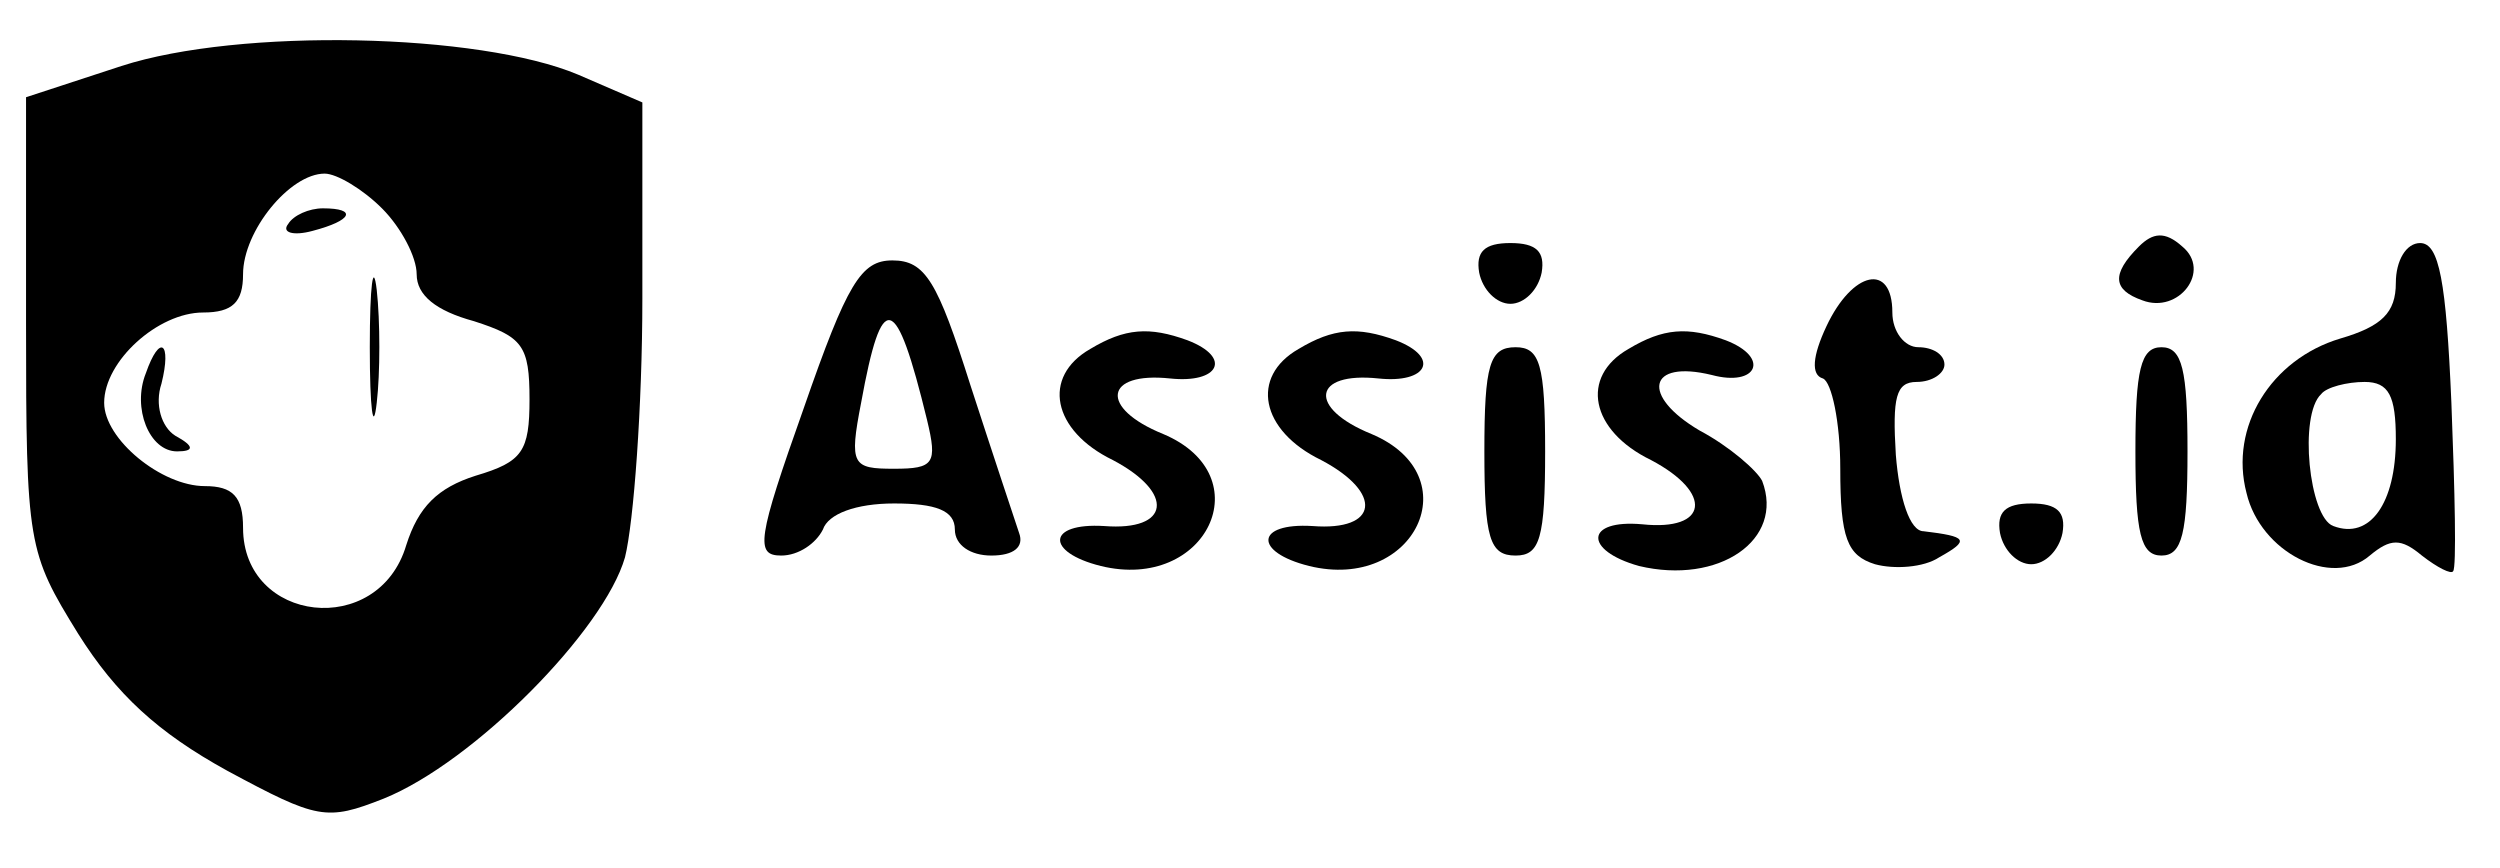 <?xml version="1.0" standalone="no"?>
<!DOCTYPE svg PUBLIC "-//W3C//DTD SVG 20010904//EN"
 "http://www.w3.org/TR/2001/REC-SVG-20010904/DTD/svg10.dtd">
<svg version="1.0" xmlns="http://www.w3.org/2000/svg"
 width="144pt" height="50pt" viewBox="0 0 144 50"
 preserveAspectRatio="xMidYMid meet">

<g transform="translate(0,50) scale(0.1,-0.1)"
fill="#000000" stroke="none">
<path d="M70 462 l-55 -18 0 -130 c0 -128 1 -132 30 -179 22 -35 46 -57 86
-79 52 -28 57 -29 90 -16 52 21 127 97 139 139 5 20 10 87 10 149 l0 113 -37
16 c-57 24 -195 27 -263 5z m150 -82 c11 -11 20 -28 20 -38 0 -12 11 -21 33
-27 28 -9 32 -14 32 -45 0 -30 -4 -36 -31 -44 -22 -7 -33 -18 -40 -40 -16 -54
-94 -45 -94 10 0 18 -6 24 -22 24 -25 0 -58 27 -58 48 0 24 31 52 57 52 17 0
23 6 23 22 0 25 27 58 47 58 7 0 22 -9 33 -20z"/>
<path d="M166 371 c-4 -5 3 -7 14 -4 23 6 26 13 6 13 -8 0 -17 -4 -20 -9z"/>
<path d="M213 300 c0 -36 2 -50 4 -32 2 17 2 47 0 65 -2 17 -4 3 -4 -33z"/>
<path d="M84 285 c-8 -20 2 -45 18 -45 10 0 10 3 -1 9 -8 5 -12 18 -8 30 6 24
-1 29 -9 6z"/>
<path d="M1232 358 c-16 -16 -15 -25 2 -31 21 -8 40 17 23 31 -10 9 -17 8 -25
0z"/>
<path d="M852 343 c2 -10 10 -18 18 -18 8 0 16 8 18 18 2 12 -3 17 -18 17 -15
0 -20 -5 -18 -17z"/>
<path d="M1380 337 c0 -17 -8 -25 -32 -32 -40 -12 -64 -51 -54 -89 8 -34 49
-55 71 -36 12 10 18 10 30 0 9 -7 17 -11 18 -9 2 2 1 46 -1 97 -3 70 -7 92
-18 92 -8 0 -14 -10 -14 -23z m0 -90 c0 -37 -15 -58 -36 -50 -14 5 -20 64 -7
76 3 4 15 7 25 7 14 0 18 -8 18 -33z"/>
<path d="M463 265 c-27 -76 -28 -85 -13 -85 10 0 20 7 24 15 3 9 19 15 41 15
24 0 35 -4 35 -15 0 -9 9 -15 21 -15 13 0 19 5 16 13 -2 6 -15 45 -28 85 -19
60 -26 72 -45 72 -18 0 -26 -13 -51 -85z m71 -7 c6 -25 4 -28 -19 -28 -24 0
-26 2 -19 38 12 66 20 64 38 -10z"/>
<path d="M1052 312 c-8 -17 -9 -28 -2 -30 5 -2 10 -25 10 -52 0 -40 4 -50 20
-55 11 -3 28 -2 37 4 18 10 16 12 -9 15 -8 0 -14 19 -16 44 -2 33 0 42 12 42
9 0 16 5 16 10 0 6 -7 10 -15 10 -8 0 -15 9 -15 20 0 29 -23 24 -38 -8z"/>
<path d="M628 299 c-28 -16 -22 -47 13 -64 36 -19 33 -41 -5 -38 -33 2 -34
-15 -2 -23 61 -15 93 52 36 76 -37 15 -34 36 4 32 28 -3 36 12 10 22 -22 8
-36 7 -56 -5z"/>
<path d="M748 299 c-28 -16 -22 -47 13 -64 36 -19 33 -41 -5 -38 -33 2 -34
-15 -2 -23 61 -15 93 52 36 76 -37 15 -34 36 4 32 28 -3 36 12 10 22 -22 8
-36 7 -56 -5z"/>
<path d="M938 299 c-28 -16 -22 -47 13 -64 36 -19 33 -41 -5 -37 -33 3 -34
-15 -2 -24 46 -11 84 15 71 49 -3 6 -19 20 -36 29 -34 20 -30 41 7 32 26 -7
34 10 8 20 -22 8 -36 7 -56 -5z"/>
<path d="M855 240 c0 -50 3 -60 18 -60 14 0 17 10 17 60 0 50 -3 60 -17 60
-15 0 -18 -10 -18 -60z"/>
<path d="M1230 240 c0 -47 3 -60 15 -60 12 0 15 13 15 60 0 47 -3 60 -15 60
-12 0 -15 -13 -15 -60z"/>
<path d="M1152 193 c2 -10 10 -18 18 -18 8 0 16 8 18 18 2 12 -3 17 -18 17
-15 0 -20 -5 -18 -17z"/>
</g>
</svg>
